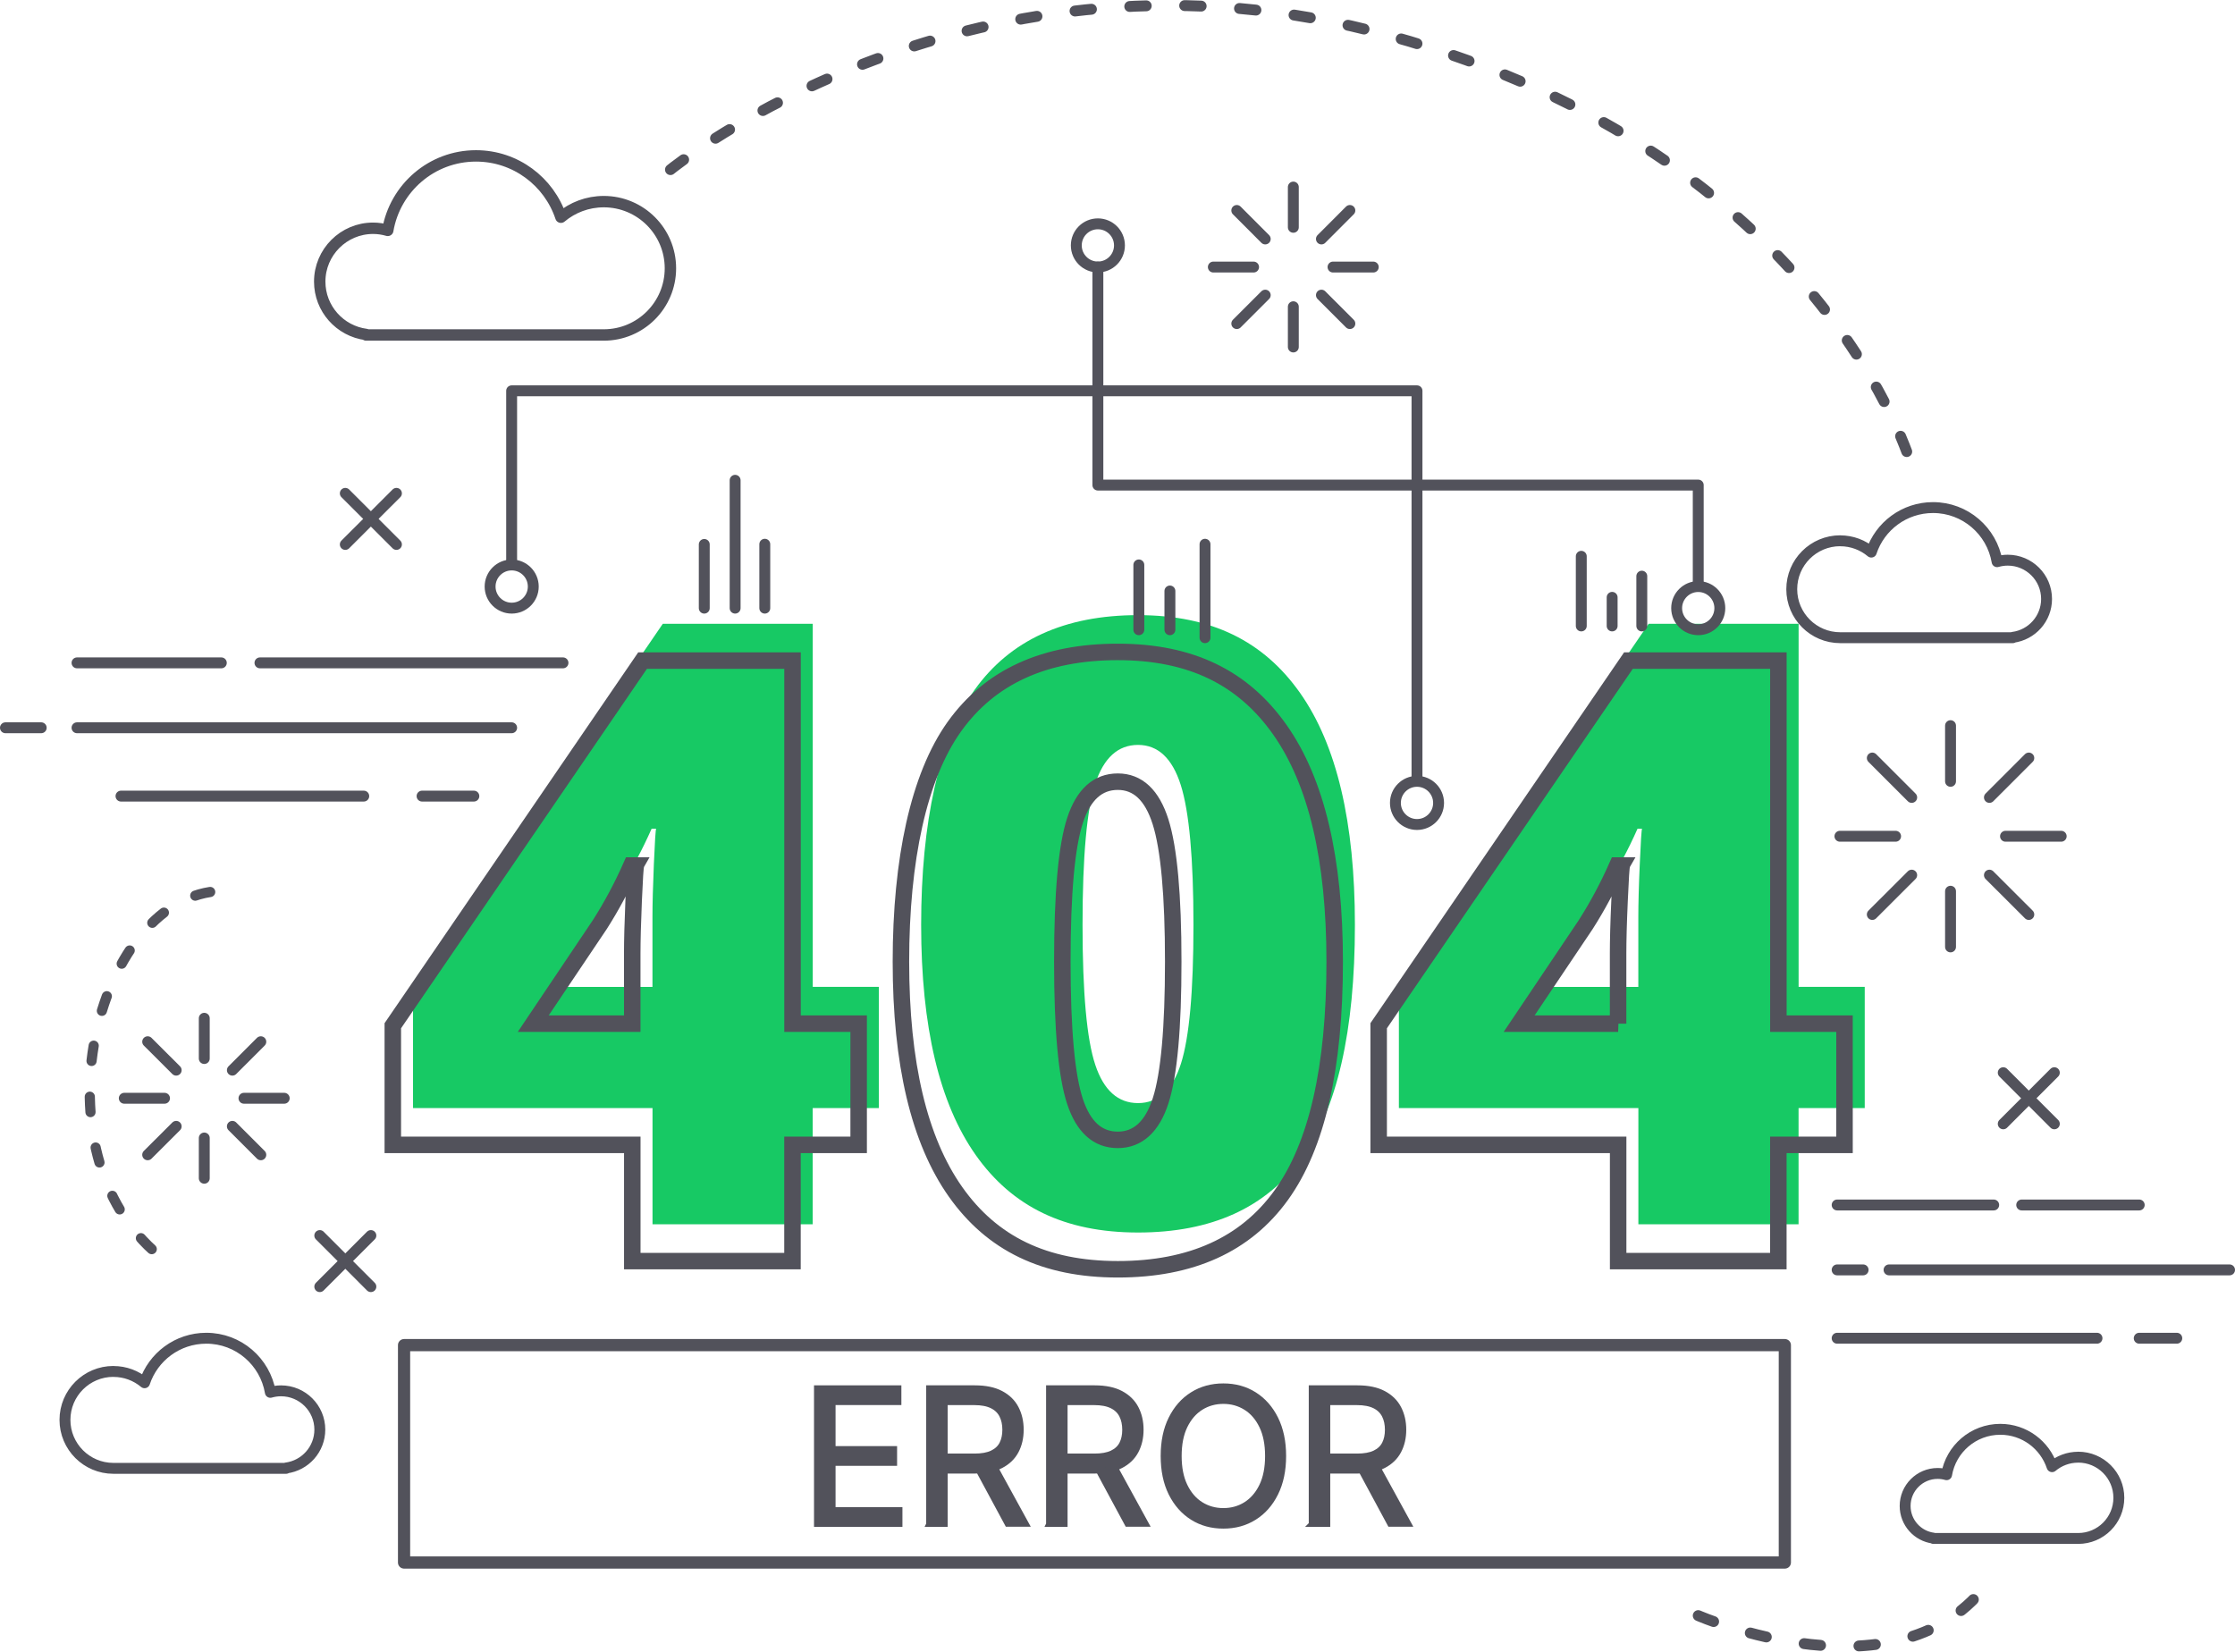 <?xml version="1.0" encoding="UTF-8"?>
<svg id="Layer_2" data-name="Layer 2" xmlns="http://www.w3.org/2000/svg" viewBox="0 0 443.12 327.51">
  <defs>
    <style>
      .cls-1 {
        stroke-miterlimit: 10;
        stroke-width: 3.27px;
      }

      .cls-1, .cls-2, .cls-3, .cls-4, .cls-5, .cls-6 {
        fill: none;
      }

      .cls-1, .cls-2, .cls-3, .cls-4, .cls-5, .cls-6, .cls-7 {
        stroke: #52525b;
      }

      .cls-8 {
        fill: #17c964;
        stroke-width: 0px;
      }

      .cls-2 {
        stroke-width: 2.26px;
      }

      .cls-2, .cls-3, .cls-4, .cls-5, .cls-6 {
        stroke-linecap: round;
        stroke-linejoin: round;
      }

      .cls-3 {
        stroke-dasharray: 0 0 3.05 7.11;
        stroke-width: 2.02px;
      }

      .cls-4 {
        stroke-dasharray: 0 0 3.27 7.62;
      }

      .cls-4, .cls-6 {
        stroke-width: 2.16px;
      }

      .cls-5 {
        stroke-width: 2.42px;
      }

      .cls-7 {
        fill: #52525b;
      }
    </style>
  </defs>
  <g id="OBJECTS_copia" data-name="OBJECTS copia">
    <g>
      <path class="cls-8" d="M174.24,219.7h-13.11v23.05h-31.76v-23.05h-47.48v-23.62l49.52-72.4h29.73v71.99h13.11v24.03ZM129.36,195.68v-13.85c0-2.61.09-6.12.28-10.55.19-4.42.34-6.75.45-6.96h-.9c-1.85,4.18-3.94,8.09-6.27,11.73l-13.19,19.63h19.63Z"/>
      <path class="cls-8" d="M268.63,183.38c0,21.07-3.53,36.5-10.59,46.3-7.06,9.8-17.86,14.7-32.41,14.7s-24.95-5.12-32.17-15.35c-7.22-10.23-10.83-25.45-10.83-45.65s3.53-36.7,10.59-46.59c7.06-9.88,17.86-14.82,32.41-14.82s24.88,5.14,32.13,15.43c7.25,10.29,10.87,25.61,10.87,45.97ZM214.63,183.38c0,13.47.84,22.72,2.53,27.77,1.68,5.05,4.51,7.57,8.47,7.57s6.85-2.61,8.51-7.82c1.66-5.21,2.48-14.39,2.48-27.53s-.84-22.44-2.52-27.73c-1.68-5.29-4.51-7.94-8.47-7.94s-6.79,2.55-8.47,7.66c-1.68,5.1-2.53,14.44-2.53,28.02Z"/>
      <path class="cls-8" d="M369.7,219.7h-13.11v23.05h-31.76v-23.05h-47.48v-23.62l49.52-72.4h29.73v71.99h13.11v24.03ZM324.82,195.68v-13.85c0-2.61.09-6.12.29-10.55.19-4.42.34-6.75.45-6.96h-.9c-1.85,4.18-3.94,8.09-6.27,11.73l-13.19,19.63h19.63Z"/>
    </g>
    <g>
      <line class="cls-6" x1="23.99" y1="157.85" x2="72.12" y2="157.85"/>
      <line class="cls-6" x1="83.68" y1="157.85" x2="93.95" y2="157.85"/>
      <line class="cls-6" x1="15.27" y1="144.3" x2="101.44" y2="144.3"/>
      <line class="cls-6" x1="8.17" y1="144.3" x2="1.08" y2="144.3"/>
      <line class="cls-6" x1="15.27" y1="131.43" x2="43.88" y2="131.43"/>
      <line class="cls-6" x1="51.54" y1="131.43" x2="111.62" y2="131.43"/>
    </g>
    <g>
      <line class="cls-6" x1="364.24" y1="265.34" x2="415.76" y2="265.34"/>
      <line class="cls-6" x1="424.13" y1="265.34" x2="431.58" y2="265.34"/>
      <line class="cls-6" x1="374.53" y1="251.79" x2="442.04" y2="251.79"/>
      <line class="cls-6" x1="369.39" y1="251.79" x2="364.24" y2="251.79"/>
      <line class="cls-6" x1="364.24" y1="238.92" x2="395.28" y2="238.92"/>
      <line class="cls-6" x1="400.83" y1="238.92" x2="424.13" y2="238.92"/>
    </g>
    <g>
      <path class="cls-1" d="M170.23,227h-13.11v23.05h-31.76v-23.05h-47.48v-23.62l49.52-72.4h29.73v71.99h13.11v24.03ZM125.35,202.97v-13.85c0-2.61.09-6.12.28-10.55.19-4.42.34-6.75.45-6.96h-.9c-1.85,4.18-3.94,8.09-6.27,11.73l-13.19,19.63h19.63Z"/>
      <path class="cls-1" d="M264.62,190.67c0,21.07-3.53,36.5-10.59,46.3-7.06,9.8-17.86,14.7-32.41,14.7s-24.95-5.12-32.17-15.35c-7.22-10.23-10.83-25.45-10.83-45.65s3.53-36.7,10.59-46.59c7.06-9.88,17.86-14.82,32.41-14.82s24.88,5.14,32.13,15.43c7.25,10.29,10.87,25.61,10.87,45.97ZM210.62,190.67c0,13.47.84,22.72,2.53,27.77,1.68,5.05,4.51,7.57,8.47,7.57s6.85-2.61,8.51-7.82c1.66-5.21,2.48-14.39,2.48-27.53s-.84-22.44-2.52-27.73c-1.68-5.29-4.51-7.94-8.47-7.94s-6.79,2.55-8.47,7.65c-1.68,5.1-2.53,14.44-2.53,28.02Z"/>
      <path class="cls-1" d="M365.69,227h-13.11v23.05h-31.76v-23.05h-47.48v-23.62l49.52-72.4h29.73v71.99h13.11v24.03ZM320.81,202.97v-13.85c0-2.61.09-6.12.29-10.55.19-4.42.34-6.75.45-6.96h-.9c-1.85,4.18-3.94,8.09-6.27,11.73l-13.19,19.63h19.63Z"/>
    </g>
    <g>
      <path class="cls-7" d="M161.89,302.22v-27.04h16.32v2.91h-13.05v9.14h12.2v2.91h-12.2v9.19h13.26v2.91h-16.53Z"/>
      <path class="cls-7" d="M184.13,302.22v-27.04h9.14c2.11,0,3.85.36,5.2,1.08,1.36.72,2.36,1.7,3.01,2.95.65,1.25.98,2.67.98,4.27s-.33,3.01-.98,4.24c-.65,1.23-1.65,2.2-3,2.9-1.35.7-3.07,1.05-5.16,1.05h-7.4v-2.96h7.29c1.44,0,2.61-.21,3.49-.63.88-.42,1.53-1.02,1.93-1.8.4-.78.6-1.71.6-2.79s-.2-2.03-.61-2.84c-.4-.81-1.05-1.44-1.94-1.88s-2.06-.67-3.53-.67h-5.76v24.14h-3.27ZM196.86,290.07l6.66,12.15h-3.8l-6.55-12.15h3.7Z"/>
      <path class="cls-7" d="M207.9,302.22v-27.04h9.14c2.11,0,3.85.36,5.2,1.08s2.36,1.7,3.01,2.95c.65,1.25.98,2.67.98,4.27s-.33,3.01-.98,4.24c-.65,1.23-1.65,2.2-3,2.9-1.35.7-3.07,1.05-5.16,1.05h-7.4v-2.96h7.29c1.44,0,2.61-.21,3.49-.63.88-.42,1.53-1.02,1.93-1.8.4-.78.6-1.71.6-2.79s-.2-2.03-.61-2.84c-.4-.81-1.05-1.44-1.94-1.88s-2.06-.67-3.53-.67h-5.76v24.14h-3.27ZM220.63,290.07l6.66,12.15h-3.8l-6.55-12.15h3.7Z"/>
      <path class="cls-7" d="M254.49,288.69c0,2.85-.52,5.32-1.55,7.4-1.03,2.08-2.44,3.68-4.24,4.81s-3.85,1.69-6.15,1.69-4.36-.56-6.15-1.69-3.21-2.73-4.24-4.81c-1.03-2.08-1.54-4.54-1.54-7.4s.51-5.32,1.54-7.39c1.03-2.08,2.44-3.68,4.24-4.81s3.85-1.69,6.15-1.69,4.36.56,6.15,1.69,3.21,2.73,4.24,4.81c1.03,2.08,1.55,4.54,1.55,7.39ZM251.32,288.69c0-2.34-.39-4.32-1.17-5.93-.78-1.61-1.83-2.83-3.16-3.66-1.33-.83-2.81-1.24-4.44-1.24s-3.12.41-4.44,1.24c-1.32.83-2.38,2.05-3.16,3.66-.78,1.61-1.17,3.59-1.17,5.93s.39,4.32,1.17,5.93c.78,1.61,1.83,2.83,3.16,3.66,1.33.83,2.81,1.24,4.44,1.24s3.12-.41,4.44-1.24c1.32-.83,2.38-2.05,3.16-3.66.78-1.61,1.17-3.59,1.17-5.93Z"/>
      <path class="cls-7" d="M259.98,302.22v-27.04h9.14c2.11,0,3.85.36,5.2,1.08s2.36,1.7,3.01,2.95.98,2.67.98,4.27-.33,3.01-.98,4.24c-.65,1.23-1.65,2.2-3,2.9-1.35.7-3.07,1.05-5.16,1.05h-7.4v-2.96h7.29c1.44,0,2.61-.21,3.49-.63.88-.42,1.53-1.02,1.93-1.8.4-.78.6-1.71.6-2.79s-.2-2.03-.61-2.84c-.41-.81-1.05-1.44-1.94-1.88-.89-.44-2.06-.67-3.53-.67h-5.76v24.14h-3.28ZM272.71,290.07l6.66,12.15h-3.8l-6.55-12.15h3.7Z"/>
    </g>
    <g>
      <line class="cls-6" x1="386.72" y1="154.92" x2="386.72" y2="143.88"/>
      <line class="cls-6" x1="379.02" y1="158.11" x2="371.21" y2="150.3"/>
      <line class="cls-6" x1="375.83" y1="165.81" x2="364.79" y2="165.81"/>
      <line class="cls-6" x1="379.02" y1="173.52" x2="371.21" y2="181.32"/>
      <line class="cls-6" x1="386.72" y1="176.71" x2="386.72" y2="187.75"/>
      <line class="cls-6" x1="394.43" y1="173.52" x2="402.24" y2="181.32"/>
      <line class="cls-6" x1="397.62" y1="165.81" x2="408.66" y2="165.81"/>
      <line class="cls-6" x1="394.43" y1="158.11" x2="402.24" y2="150.3"/>
    </g>
    <g>
      <line class="cls-6" x1="40.5" y1="209.88" x2="40.5" y2="201.9"/>
      <line class="cls-6" x1="34.93" y1="212.19" x2="29.28" y2="206.55"/>
      <line class="cls-6" x1="32.62" y1="217.76" x2="24.64" y2="217.76"/>
      <line class="cls-6" x1="34.93" y1="223.33" x2="29.28" y2="228.97"/>
      <line class="cls-6" x1="40.5" y1="225.64" x2="40.5" y2="233.62"/>
      <line class="cls-6" x1="46.07" y1="223.33" x2="51.71" y2="228.97"/>
      <line class="cls-6" x1="48.37" y1="217.76" x2="56.35" y2="217.76"/>
      <line class="cls-6" x1="46.07" y1="212.19" x2="51.71" y2="206.55"/>
    </g>
    <g>
      <line class="cls-6" x1="256.42" y1="45.07" x2="256.42" y2="37.09"/>
      <line class="cls-6" x1="250.85" y1="47.38" x2="245.21" y2="41.73"/>
      <line class="cls-6" x1="248.54" y1="52.95" x2="240.56" y2="52.95"/>
      <line class="cls-6" x1="250.85" y1="58.52" x2="245.21" y2="64.16"/>
      <line class="cls-6" x1="256.42" y1="60.82" x2="256.42" y2="68.8"/>
      <line class="cls-6" x1="261.99" y1="58.52" x2="267.63" y2="64.16"/>
      <line class="cls-6" x1="264.29" y1="52.95" x2="272.27" y2="52.95"/>
      <line class="cls-6" x1="261.99" y1="47.38" x2="267.63" y2="41.73"/>
    </g>
    <rect class="cls-5" x="80.11" y="266.71" width="273.76" height="43.1"/>
    <polyline class="cls-6" points="101.44 112.01 101.44 77.49 280.94 77.49 280.94 154.21"/>
    <polyline class="cls-6" points="217.67 52.95 217.67 96.18 336.7 96.18 336.7 115.85"/>
    <path class="cls-6" d="M105.73,116.3c0,2.37-1.92,4.28-4.28,4.28s-4.28-1.92-4.28-4.28,1.92-4.28,4.28-4.28,4.28,1.92,4.28,4.28Z"/>
    <circle class="cls-6" cx="217.67" cy="48.66" r="4.28"/>
    <path class="cls-6" d="M340.98,120.58c0,2.37-1.92,4.28-4.28,4.28s-4.28-1.92-4.28-4.28,1.92-4.28,4.28-4.28,4.28,1.92,4.28,4.28Z"/>
    <path class="cls-6" d="M285.22,159.2c0,2.37-1.92,4.28-4.28,4.28s-4.28-1.92-4.28-4.28,1.92-4.28,4.28-4.28,4.28,1.92,4.28,4.28Z"/>
    <g>
      <line class="cls-6" x1="73.53" y1="244.98" x2="63.4" y2="255.11"/>
      <line class="cls-6" x1="63.4" y1="244.98" x2="73.53" y2="255.11"/>
    </g>
    <g>
      <line class="cls-6" x1="78.6" y1="97.82" x2="68.46" y2="107.95"/>
      <line class="cls-6" x1="68.46" y1="97.82" x2="78.6" y2="107.95"/>
    </g>
    <g>
      <line class="cls-6" x1="407.3" y1="212.69" x2="397.17" y2="222.83"/>
      <line class="cls-6" x1="397.17" y1="212.69" x2="407.3" y2="222.83"/>
    </g>
    <path class="cls-2" d="M119.7,39.98c-3.23,0-6.19,1.16-8.49,3.09-2.35-7.06-8.99-12.16-16.84-12.16-8.79,0-16.06,6.39-17.49,14.77-.93-.27-1.9-.42-2.91-.42-5.84,0-10.58,4.74-10.58,10.58,0,5.37,4.01,9.8,9.2,10.48v.1h47.11c7.3,0,13.22-5.92,13.22-13.22s-5.92-13.22-13.22-13.22Z"/>
    <path class="cls-6" d="M364.84,107.23c2.35,0,4.5.84,6.17,2.24,1.7-5.13,6.53-8.83,12.24-8.83,6.38,0,11.67,4.64,12.7,10.73.67-.19,1.38-.3,2.12-.3,4.24,0,7.69,3.44,7.69,7.69,0,3.9-2.91,7.12-6.69,7.61v.07h-34.22c-5.3,0-9.61-4.3-9.61-9.61s4.3-9.61,9.61-9.61Z"/>
    <path class="cls-6" d="M412.02,288.93c-1.97,0-3.77.71-5.17,1.88-1.43-4.3-5.48-7.41-10.26-7.41-5.35,0-9.79,3.89-10.65,9-.56-.16-1.16-.25-1.77-.25-3.56,0-6.45,2.89-6.45,6.45,0,3.27,2.44,5.97,5.61,6.38v.06h28.7c4.45,0,8.06-3.61,8.06-8.06s-3.61-8.06-8.06-8.06Z"/>
    <path class="cls-6" d="M22.49,271.93c2.35,0,4.5.84,6.17,2.24,1.7-5.13,6.53-8.83,12.24-8.83,6.38,0,11.67,4.64,12.7,10.73.67-.19,1.38-.3,2.12-.3,4.24,0,7.69,3.44,7.69,7.69,0,3.9-2.91,7.12-6.69,7.61v.07H22.49c-5.3,0-9.61-4.3-9.61-9.61s4.3-9.61,9.61-9.61Z"/>
    <path class="cls-4" d="M132.93,33.63S193.37-15.64,275.49,7.06c86.26,23.85,103.53,85.36,103.53,85.36"/>
    <path class="cls-3" d="M41.67,176.86c-23.43,3.63-35.21,53.36-8.85,73.1"/>
    <path class="cls-4" d="M336.7,320.34s40.14,17.55,57.73-6.93"/>
    <line class="cls-6" x1="145.75" y1="120.58" x2="145.75" y2="95.23"/>
    <line class="cls-6" x1="139.63" y1="120.58" x2="139.63" y2="107.95"/>
    <line class="cls-6" x1="238.91" y1="126.44" x2="238.91" y2="107.91"/>
    <line class="cls-6" x1="231.95" y1="124.86" x2="231.95" y2="117.18"/>
    <line class="cls-6" x1="225.79" y1="124.86" x2="225.79" y2="112.01"/>
    <line class="cls-6" x1="151.63" y1="120.58" x2="151.63" y2="107.91"/>
    <line class="cls-6" x1="319.63" y1="124.11" x2="319.63" y2="118.44"/>
    <line class="cls-6" x1="313.51" y1="124.11" x2="313.51" y2="110.3"/>
    <line class="cls-6" x1="325.51" y1="124.11" x2="325.51" y2="114.24"/>
  </g>
</svg>